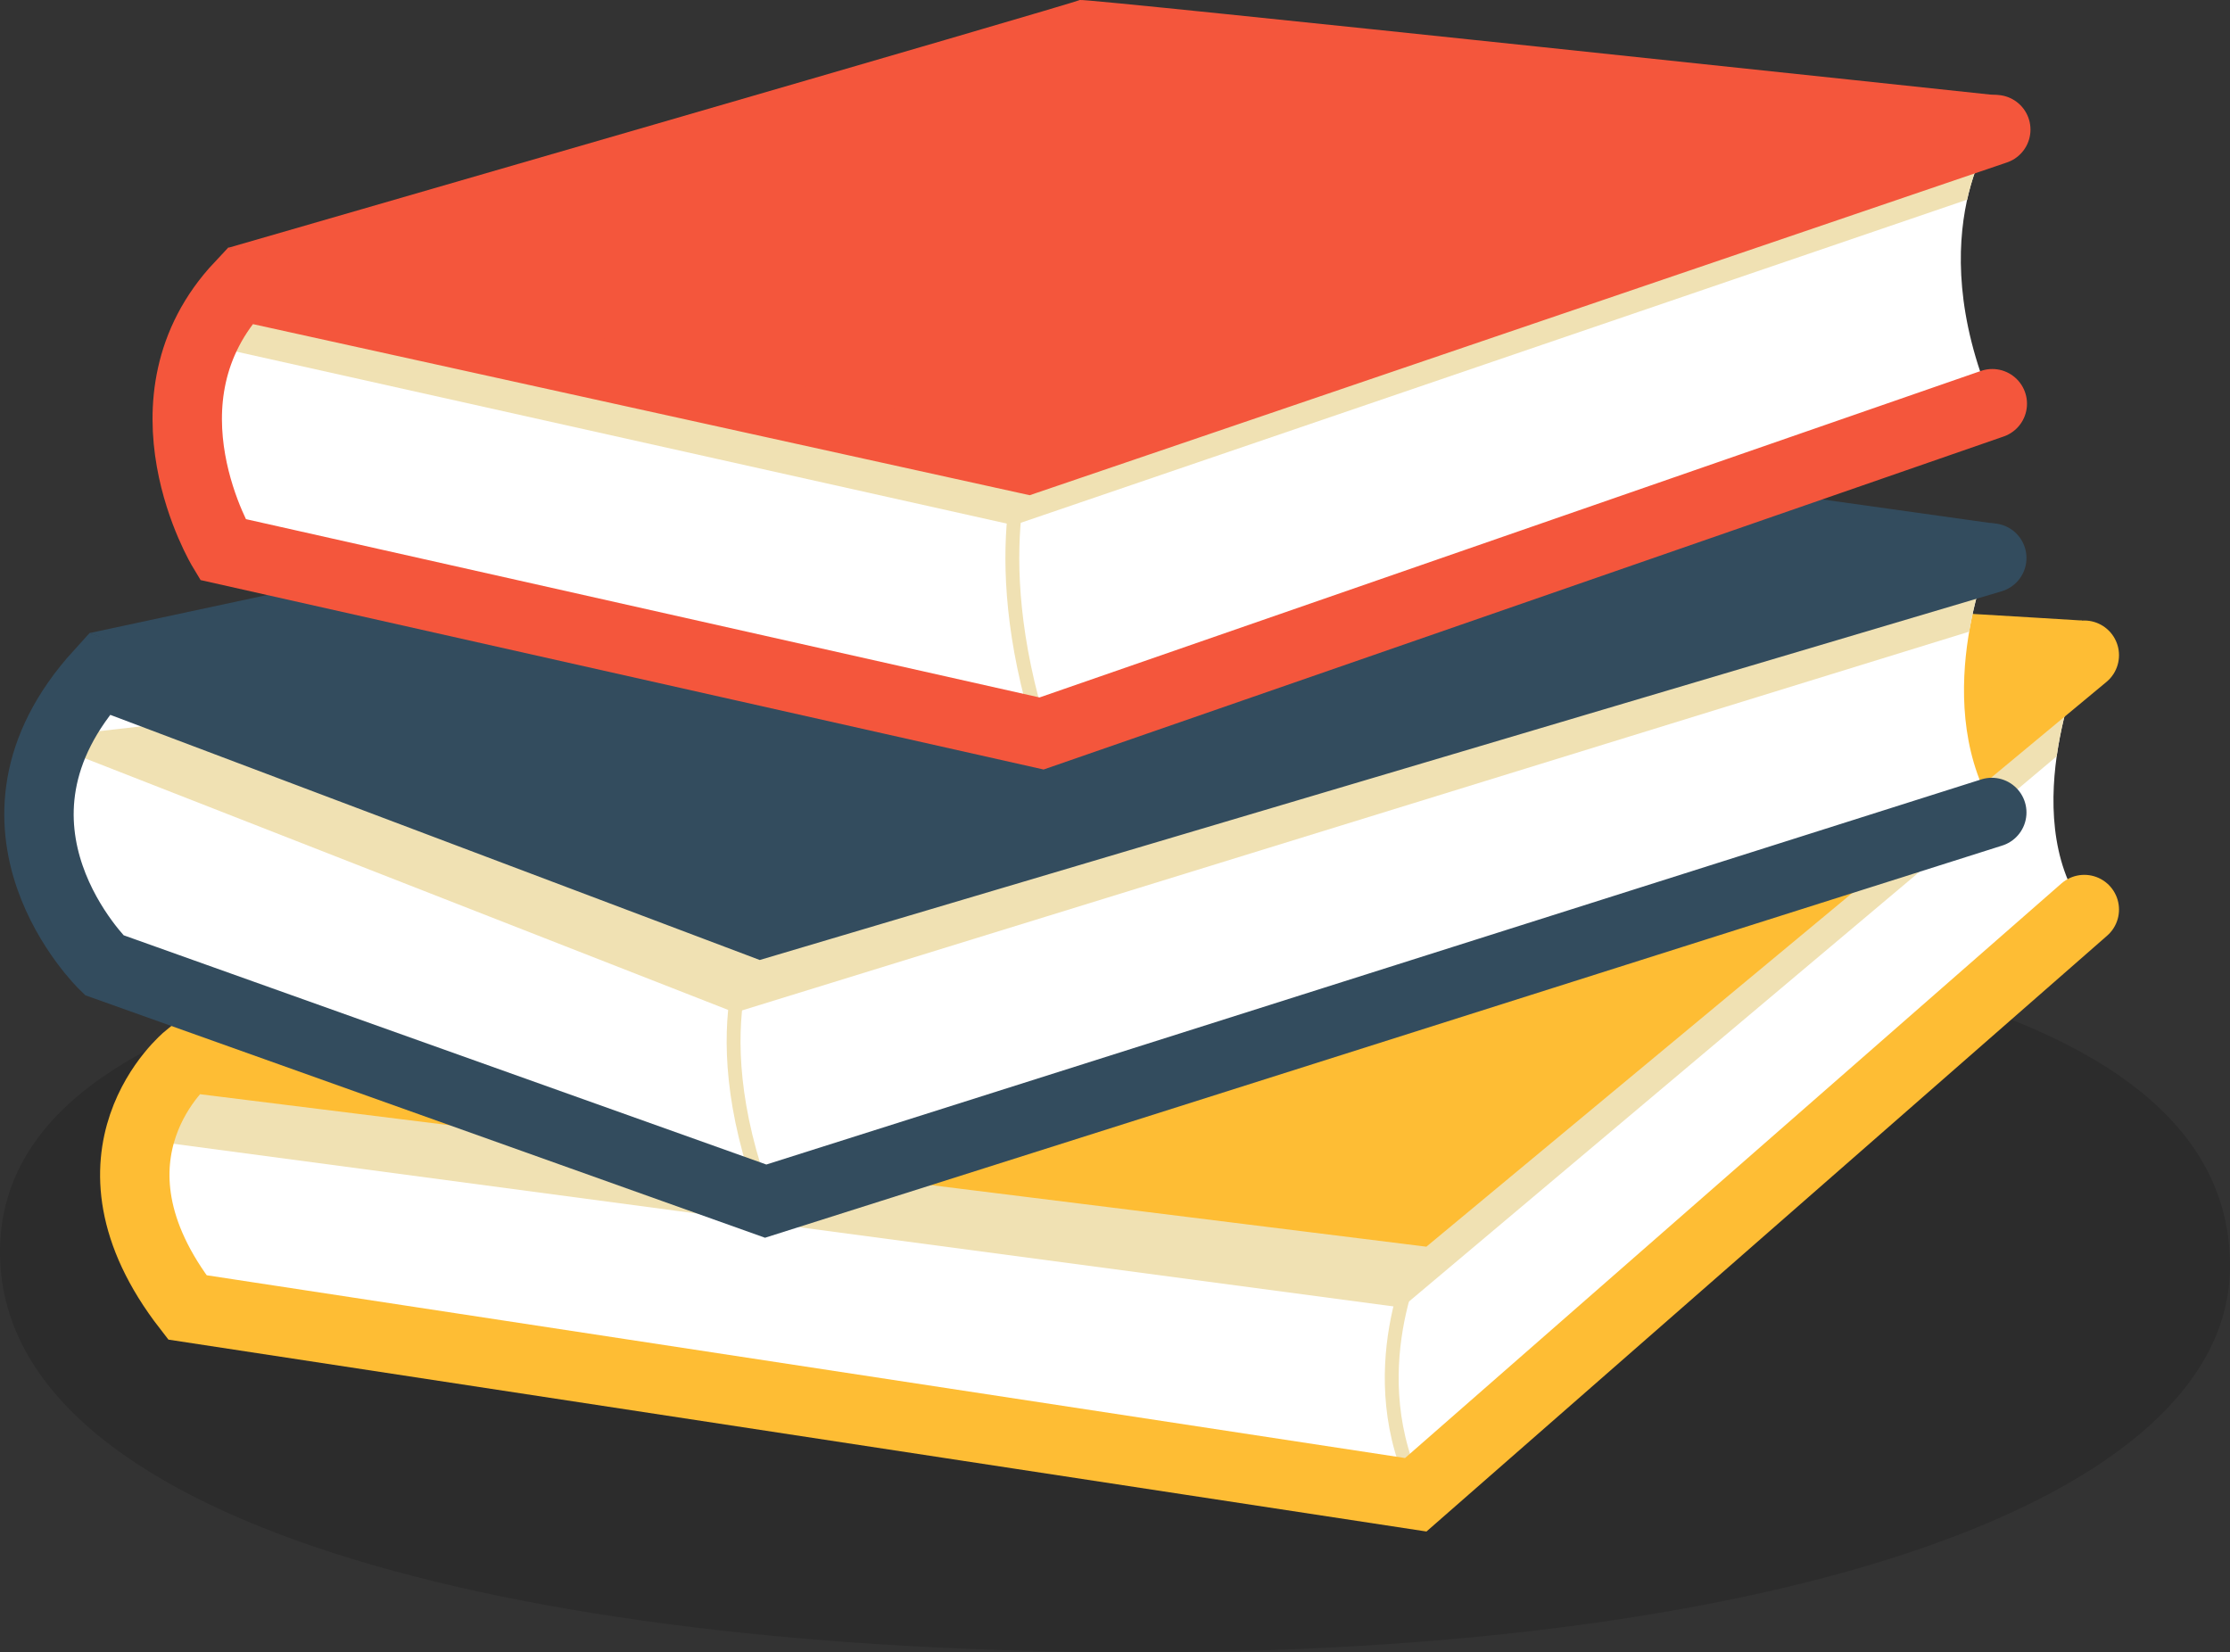 <svg xmlns="http://www.w3.org/2000/svg" xmlns:xlink="http://www.w3.org/1999/xlink" viewBox="0 0 339.33 251.41"><rect x="0" y="0" width="339.33" height="251.41" fill="#333333" stroke="none"/><defs><style>.cls-1{fill:#fff;}.cls-2{opacity:0.14;}.cls-3{fill:#febd34;}.cls-4{clip-path:url(#clip-path);}.cls-5{fill:#f0e1b3;}.cls-12,.cls-6,.cls-7,.cls-9{fill:none;stroke-miterlimit:10;}.cls-6{stroke:#f0e1b3;stroke-width:2.11px;}.cls-7{stroke:#febd34;}.cls-12,.cls-7,.cls-9{stroke-linecap:round;stroke-width:10.56px;}.cls-8{clip-path:url(#clip-path-2);}.cls-9{stroke:#334c5e;}.cls-10{fill:#334c5e;}.cls-11{clip-path:url(#clip-path-3);}.cls-12{stroke:#f4563c;}.cls-13{fill:#f4563c;}</style><clipPath id="clip-path"><path id="_Clipping_Path_" data-name="&lt;Clipping Path&gt;" class="cls-1" d="M215.43,227.47,28.51,199c-18-23.23,0-38,0-38l186.92,23.24L317.16,99.7s-10.56,23.93,0,38.72Z"/></clipPath><clipPath id="clip-path-2"><path id="_Clipping_Path_2" data-name="&lt;Clipping Path&gt;" class="cls-1" d="M303.08,122.58,116.51,181.71,15.84,145.81s-21.82-21.12-.7-44.35l100.67,38L303.08,83.86S293.57,105.68,303.08,122.58Z"/></clipPath><clipPath id="clip-path-3"><path id="_Clipping_Path_3" data-name="&lt;Clipping Path&gt;" class="cls-1" d="M303.16,61.43,158.49,111.59l-124.61-28S20.15,60.9,36.52,43.48l119.86,26.4L303.69,19.72S292.08,35,303.16,61.43Z"/></clipPath></defs><title>BookStack</title><g id="Layer_2" data-name="Layer 2"><g id="Objects"><path class="cls-2" d="M0,190.51c0-40.74,77.78-51.39,174.59-51.39s164.74,13.38,164.74,53.51c0,35.9-69,58.78-165.79,58.78S0,231.25,0,190.51Z"/><path class="cls-3" d="M140.71,86.23c-9.24,2.11-113.92,69.3-113.92,69.3l185.47,25.83L316.81,94.42S150,84.12,140.71,86.23Z"/><path id="_Clipping_Path_4" data-name="&lt;Clipping Path&gt;" class="cls-1" d="M215.43,227.47,28.51,199c-18-23.23,0-38,0-38l186.92,23.24L317.16,99.7s-10.56,23.93,0,38.72Z"/><g class="cls-4"><polyline class="cls-5" points="23.23 173.62 213.31 198.96 316.81 111.84 312.58 100.75 92.4 127.15 23.76 169.92"/><path class="cls-6" d="M216,190.51s-9.51,18.48,0,37"/></g><path class="cls-7" d="M317.16,99.7,215.43,184.18,28.51,160.94s-18,14.79,0,38l186.92,28.51,101.73-89.05"/><path id="_Clipping_Path_5" data-name="&lt;Clipping Path&gt;" class="cls-1" d="M303.08,122.58,116.51,181.71,15.84,145.81s-21.82-21.12-.7-44.35l100.67,38L303.08,83.86S293.57,105.68,303.08,122.58Z"/><g class="cls-8"><polygon class="cls-5" points="5.21 112.37 111.84 154.08 304 94.77 304 78.58 5.21 112.37"/><path class="cls-6" d="M115.81,140.53s-9.86,14.08.7,42.24"/></g><path class="cls-9" d="M303.08,123.63,116.51,182.77,15.84,146.86s-21.82-21.12-.7-44.35l100.67,38L303.08,84.91"/><polygon class="cls-10" points="13.66 96.32 175.3 61.68 303.63 79.69 116.51 137.71 13.66 96.32"/><path id="_Clipping_Path_6" data-name="&lt;Clipping Path&gt;" class="cls-1" d="M303.16,61.43,158.49,111.59l-124.61-28S20.15,60.9,36.52,43.48l119.86,26.4L303.69,19.72S292.08,35,303.16,61.43Z"/><g class="cls-11"><polyline class="cls-5" points="31.24 52.45 154.27 79.91 305.81 28.17 298.94 22.09 268.32 22.89 47.61 29.75"/><path class="cls-6" d="M156.91,67.24s-7.4,15.84,1.58,44.35"/></g><path class="cls-12" d="M303.69,19.72,156.38,69.88,36.52,43.48C20.15,60.9,33.88,83.61,33.88,83.61l124.61,28L303.16,61.43"/><path class="cls-13" d="M34.69,37.72S164,.36,164.3,0,304.15,14.53,304.15,14.53L156.2,66.89Z"/></g></g></svg>